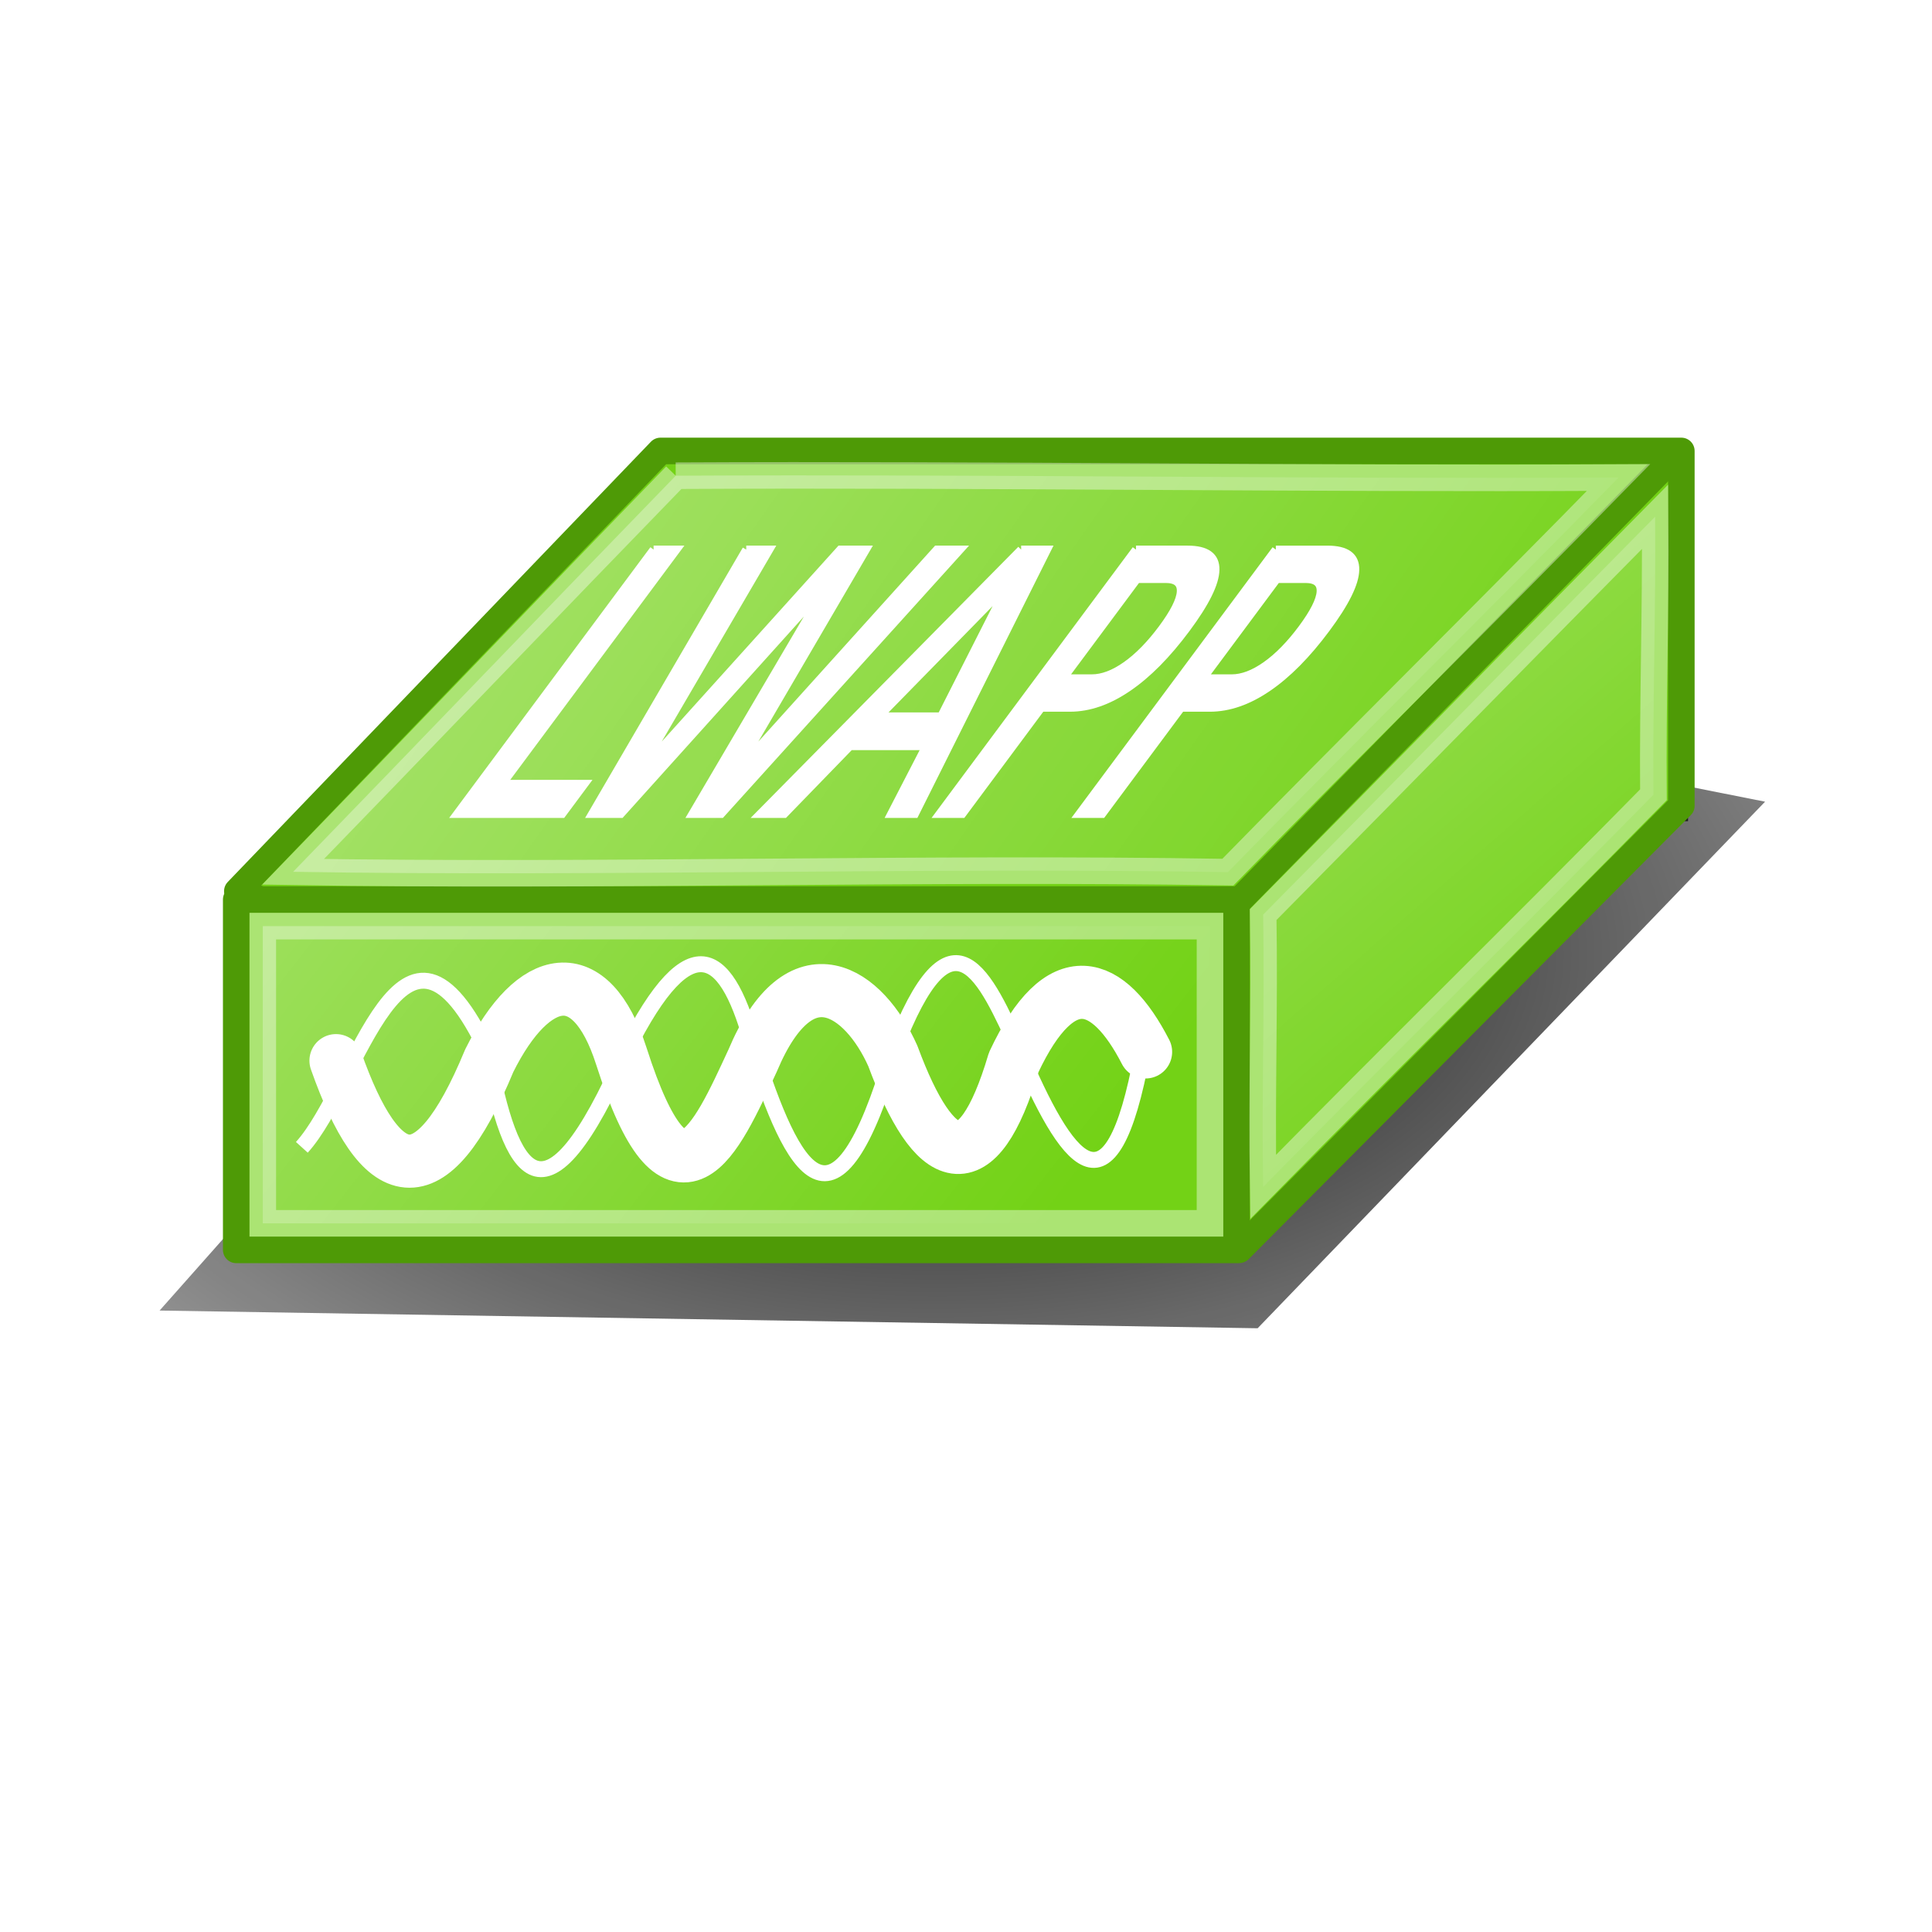 <?xml version="1.0" encoding="UTF-8" standalone="no"?>
<!-- Created with Inkscape (http://www.inkscape.org/) -->

<svg
   xmlns:dc="http://purl.org/dc/elements/1.1/"
   xmlns:cc="http://creativecommons.org/ns#"
   xmlns:rdf="http://www.w3.org/1999/02/22-rdf-syntax-ns#"
   xmlns:svg="http://www.w3.org/2000/svg"
   xmlns="http://www.w3.org/2000/svg"
   xmlns:xlink="http://www.w3.org/1999/xlink"
   xmlns:sodipodi="http://sodipodi.sourceforge.net/DTD/sodipodi-0.dtd"
   xmlns:inkscape="http://www.inkscape.org/namespaces/inkscape"
   width="48"
   height="48"
   id="svg2"
   sodipodi:version="0.32"
   inkscape:version="0.47 r22583"
   inkscape:output_extension="org.inkscape.output.svg.inkscape"
   version="1.1"
   sodipodi:docname="wlan-access-point.svg">
  <defs
     id="defs4">
    <linearGradient
       inkscape:collect="always"
       id="linearGradient3404">
      <stop
         style="stop-color:#000000;stop-opacity:1;"
         offset="0"
         id="stop3406" />
      <stop
         style="stop-color:#000000;stop-opacity:0;"
         offset="1"
         id="stop3408" />
    </linearGradient>
    <linearGradient
       inkscape:collect="always"
       id="linearGradient3330">
      <stop
         style="stop-color:#000000;stop-opacity:1;"
         offset="0"
         id="stop3332" />
      <stop
         style="stop-color:#000000;stop-opacity:0;"
         offset="1"
         id="stop3334" />
    </linearGradient>
    <linearGradient
       inkscape:collect="always"
       id="linearGradient3292">
      <stop
         style="stop-color:#ffffff;stop-opacity:1;"
         offset="0"
         id="stop3294" />
      <stop
         style="stop-color:#ffffff;stop-opacity:0;"
         offset="1"
         id="stop3296" />
    </linearGradient>
    <linearGradient
       inkscape:collect="always"
       id="linearGradient3242">
      <stop
         style="stop-color:#ffffff;stop-opacity:1;"
         offset="0"
         id="stop3244" />
      <stop
         style="stop-color:#ffffff;stop-opacity:0;"
         offset="1"
         id="stop3246" />
    </linearGradient>
    <linearGradient
       inkscape:collect="always"
       id="linearGradient3204">
      <stop
         style="stop-color:#ffffff;stop-opacity:1;"
         offset="0"
         id="stop3206" />
      <stop
         style="stop-color:#ffffff;stop-opacity:0;"
         offset="1"
         id="stop3208" />
    </linearGradient>
    <inkscape:perspective
       sodipodi:type="inkscape:persp3d"
       inkscape:vp_x="0 : 526.18109 : 1"
       inkscape:vp_y="0 : 1000 : 0"
       inkscape:vp_z="744.09448 : 526.18109 : 1"
       inkscape:persp3d-origin="372.04724 : 350.78739 : 1"
       id="perspective10" />
    <linearGradient
       inkscape:collect="always"
       xlink:href="#linearGradient3204"
       id="linearGradient3210"
       x1="92.436"
       y1="610.025"
       x2="478.992"
       y2="610.025"
       gradientUnits="userSpaceOnUse" />
    <linearGradient
       inkscape:collect="always"
       xlink:href="#linearGradient3204"
       id="linearGradient3214"
       gradientUnits="userSpaceOnUse"
       x1="92.436"
       y1="610.025"
       x2="478.992"
       y2="610.025" />
    <linearGradient
       inkscape:collect="always"
       xlink:href="#linearGradient3204"
       id="linearGradient3218"
       gradientUnits="userSpaceOnUse"
       x1="92.436"
       y1="610.025"
       x2="478.992"
       y2="610.025" />
    <linearGradient
       inkscape:collect="always"
       xlink:href="#linearGradient3204"
       id="linearGradient3222"
       gradientUnits="userSpaceOnUse"
       x1="92.436"
       y1="610.025"
       x2="478.992"
       y2="610.025" />
    <linearGradient
       inkscape:collect="always"
       xlink:href="#linearGradient3204"
       id="linearGradient3226"
       gradientUnits="userSpaceOnUse"
       x1="92.436"
       y1="610.025"
       x2="478.992"
       y2="610.025" />
    <linearGradient
       inkscape:collect="always"
       xlink:href="#linearGradient3204"
       id="linearGradient3230"
       gradientUnits="userSpaceOnUse"
       x1="92.436"
       y1="610.025"
       x2="478.992"
       y2="610.025" />
    <linearGradient
       inkscape:collect="always"
       xlink:href="#linearGradient3204"
       id="linearGradient3234"
       gradientUnits="userSpaceOnUse"
       x1="92.436"
       y1="610.025"
       x2="478.992"
       y2="610.025" />
    <linearGradient
       inkscape:collect="always"
       xlink:href="#linearGradient3204"
       id="linearGradient3238"
       gradientUnits="userSpaceOnUse"
       x1="42.939"
       y1="461.533"
       x2="364.845"
       y2="712.05" />
    <linearGradient
       inkscape:collect="always"
       xlink:href="#linearGradient3242"
       id="linearGradient3248"
       x1="93.995"
       y1="460.918"
       x2="646.447"
       y2="460.918"
       gradientUnits="userSpaceOnUse" />
    <linearGradient
       inkscape:collect="always"
       xlink:href="#linearGradient3242"
       id="linearGradient3252"
       gradientUnits="userSpaceOnUse"
       x1="93.995"
       y1="460.918"
       x2="646.447"
       y2="460.918" />
    <linearGradient
       inkscape:collect="always"
       xlink:href="#linearGradient3242"
       id="linearGradient3256"
       gradientUnits="userSpaceOnUse"
       x1="93.995"
       y1="460.918"
       x2="646.447"
       y2="460.918" />
    <linearGradient
       inkscape:collect="always"
       xlink:href="#linearGradient3242"
       id="linearGradient3260"
       gradientUnits="userSpaceOnUse"
       x1="93.995"
       y1="460.918"
       x2="646.447"
       y2="460.918" />
    <linearGradient
       inkscape:collect="always"
       xlink:href="#linearGradient3242"
       id="linearGradient3264"
       gradientUnits="userSpaceOnUse"
       x1="93.995"
       y1="460.918"
       x2="646.447"
       y2="460.918" />
    <linearGradient
       inkscape:collect="always"
       xlink:href="#linearGradient3242"
       id="linearGradient3268"
       gradientUnits="userSpaceOnUse"
       x1="93.995"
       y1="460.918"
       x2="646.447"
       y2="460.918" />
    <linearGradient
       inkscape:collect="always"
       xlink:href="#linearGradient3242"
       id="linearGradient3272"
       gradientUnits="userSpaceOnUse"
       x1="93.995"
       y1="460.918"
       x2="646.447"
       y2="460.918" />
    <linearGradient
       inkscape:collect="always"
       xlink:href="#linearGradient3242"
       id="linearGradient3276"
       gradientUnits="userSpaceOnUse"
       x1="93.995"
       y1="460.918"
       x2="646.447"
       y2="460.918" />
    <linearGradient
       inkscape:collect="always"
       xlink:href="#linearGradient3242"
       id="linearGradient3280"
       gradientUnits="userSpaceOnUse"
       x1="174.807"
       y1="315.456"
       x2="564.625"
       y2="589.207" />
    <linearGradient
       inkscape:collect="always"
       xlink:href="#linearGradient3292"
       id="linearGradient3298"
       x1="468.762"
       y1="524.558"
       x2="645.437"
       y2="524.558"
       gradientUnits="userSpaceOnUse" />
    <linearGradient
       inkscape:collect="always"
       xlink:href="#linearGradient3292"
       id="linearGradient3302"
       gradientUnits="userSpaceOnUse"
       x1="468.762"
       y1="524.558"
       x2="645.437"
       y2="524.558" />
    <linearGradient
       inkscape:collect="always"
       xlink:href="#linearGradient3292"
       id="linearGradient3306"
       gradientUnits="userSpaceOnUse"
       x1="468.762"
       y1="524.558"
       x2="645.437"
       y2="524.558" />
    <linearGradient
       inkscape:collect="always"
       xlink:href="#linearGradient3292"
       id="linearGradient3310"
       gradientUnits="userSpaceOnUse"
       x1="468.762"
       y1="524.558"
       x2="645.437"
       y2="524.558" />
    <linearGradient
       inkscape:collect="always"
       xlink:href="#linearGradient3292"
       id="linearGradient3314"
       gradientUnits="userSpaceOnUse"
       x1="430.376"
       y1="344.75"
       x2="645.437"
       y2="590.217" />
    <radialGradient
       inkscape:collect="always"
       xlink:href="#linearGradient3330"
       id="radialGradient3336"
       cx="322.857"
       cy="729.505"
       fx="322.857"
       fy="729.505"
       r="255.714"
       gradientTransform="matrix(1,0,0,0.184,0,595.015)"
       gradientUnits="userSpaceOnUse" />
    <radialGradient
       inkscape:collect="always"
       xlink:href="#linearGradient3404"
       id="radialGradient3410"
       cx="367.143"
       cy="560.219"
       fx="367.143"
       fy="560.219"
       r="275.714"
       gradientTransform="matrix(2.352,-0.067,0.034,1.205,-504.047,-51.55)"
       gradientUnits="userSpaceOnUse" />
    <filter
       inkscape:collect="always"
       id="filter3488"
       x="-0.079"
       width="1.157"
       y="-0.186"
       height="1.372"
       color-interpolation-filters="sRGB">
      <feGaussianBlur
         inkscape:collect="always"
         stdDeviation="18.039"
         id="feGaussianBlur3490" />
    </filter>
    <radialGradient
       inkscape:collect="always"
       xlink:href="#linearGradient3404"
       id="radialGradient3509"
       gradientUnits="userSpaceOnUse"
       gradientTransform="matrix(2.352,-0.067,0.034,1.205,-504.047,-51.55)"
       cx="367.143"
       cy="560.219"
       fx="367.143"
       fy="560.219"
       r="275.714" />
    <linearGradient
       inkscape:collect="always"
       xlink:href="#linearGradient3204"
       id="linearGradient3511"
       gradientUnits="userSpaceOnUse"
       x1="42.939"
       y1="461.533"
       x2="364.845"
       y2="712.05" />
    <linearGradient
       inkscape:collect="always"
       xlink:href="#linearGradient3242"
       id="linearGradient3513"
       gradientUnits="userSpaceOnUse"
       x1="174.807"
       y1="315.456"
       x2="564.625"
       y2="589.207" />
    <linearGradient
       inkscape:collect="always"
       xlink:href="#linearGradient3292"
       id="linearGradient3515"
       gradientUnits="userSpaceOnUse"
       x1="430.376"
       y1="344.75"
       x2="645.437"
       y2="590.217" />
    <linearGradient
       inkscape:collect="always"
       xlink:href="#linearGradient3292"
       id="linearGradient3524"
       gradientUnits="userSpaceOnUse"
       x1="430.376"
       y1="344.75"
       x2="645.437"
       y2="590.217" />
    <linearGradient
       inkscape:collect="always"
       xlink:href="#linearGradient3242"
       id="linearGradient3527"
       gradientUnits="userSpaceOnUse"
       x1="174.807"
       y1="315.456"
       x2="564.625"
       y2="589.207" />
    <linearGradient
       inkscape:collect="always"
       xlink:href="#linearGradient3204"
       id="linearGradient3530"
       gradientUnits="userSpaceOnUse"
       x1="42.939"
       y1="461.533"
       x2="364.845"
       y2="712.05" />
  </defs>
  <sodipodi:namedview
     id="base"
     pagecolor="#ffffff"
     bordercolor="#666666"
     borderopacity="1.0"
     inkscape:pageopacity="0.0"
     inkscape:pageshadow="2"
     inkscape:zoom="0.7"
     inkscape:cx="361.41058"
     inkscape:cy="494.99862"
     inkscape:document-units="px"
     inkscape:current-layer="layer1"
     showgrid="false"
     showguides="true"
     inkscape:guide-bbox="true"
     inkscape:window-width="1061"
     inkscape:window-height="501"
     inkscape:window-x="1280"
     inkscape:window-y="497"
     inkscape:window-maximized="0">
    <sodipodi:guide
       orientation="0,1"
       position="-285.714,845.714"
       id="guide2387" />
    <sodipodi:guide
       orientation="0,1"
       position="-434.286,117.143"
       id="guide2389" />
    <sodipodi:guide
       orientation="1,0"
       position="740,-45.714"
       id="guide2391" />
    <sodipodi:guide
       orientation="1,0"
       position="11.429,-100"
       id="guide2393" />
    <sodipodi:guide
       orientation="0,1"
       position="34.286,508.571"
       id="guide3169" />
  </sodipodi:namedview>
  <g
     inkscape:label="Ebene 1"
     inkscape:groupmode="layer"
     id="layer1"
     transform="translate(-1.2118607e-8,-1004.362)">
    <g
       id="g3547"
       transform="matrix(0.066,0,0,0.066,-0.562,990.801)">
      <path
         transform="matrix(1.096,0,0,1.166,-44.145,-128.472)"
         id="path3338"
         d="M 102.857,709.505 317.143,482.362 654.286,545.219 480,715.219 102.857,709.505 z"
         style="opacity:0.964;fill:url(#radialGradient3509);fill-opacity:1;fill-rule:evenodd;stroke:none;filter:url(#filter3488)" />
      <rect
         y="206.648"
         x="8.571"
         height="731.429"
         width="731.429"
         id="rect2385"
         style="opacity:0.73;fill:none;stroke:none" />
      <path
         style="opacity:0.73;fill:#000000;fill-opacity:1;stroke:#000000;stroke-width:8.587;stroke-linecap:round;stroke-linejoin:miter;stroke-miterlimit:4;stroke-opacity:1"
         d="m 263.101,378.419 376.556,0 0,131.881 -376.556,0 0,-131.881 z"
         id="path3176" />
      <path
         sodipodi:nodetypes="cccccc"
         id="path3178"
         d="m 97.857,540.934 159.286,-165.714 384.286,0 0,133.571 L 475,675.934 l -377.143,-135 z"
         style="fill:#73d216;fill-rule:evenodd;stroke:#4e9a06;stroke-width:10;stroke-linecap:butt;stroke-linejoin:round;stroke-miterlimit:4;stroke-opacity:1;stroke-dasharray:none" />
      <path
         id="rect3171"
         d="m 97.436,544.084 376.556,0 0,131.881 -376.556,0 0,-131.881 z"
         style="fill:#73d216;fill-opacity:1;stroke:#4e9a06;stroke-width:10;stroke-linecap:round;stroke-linejoin:round;stroke-miterlimit:4;stroke-opacity:1;stroke-dasharray:none" />
      <path
         sodipodi:nodetypes="cc"
         id="path3180"
         d="M 474.286,545.219 637.857,378.076"
         style="fill:none;stroke:#4e9a06;stroke-width:10;stroke-linecap:round;stroke-linejoin:miter;stroke-miterlimit:4;stroke-opacity:1;stroke-dasharray:none" />
      <path
         id="path3182"
         d="m 107.438,556.094 c 0,36.625 0,73.25 0,109.875 118.854,0 237.708,0 356.562,0 0,-37.292 0,-74.583 0,-111.875 -118.854,0 -237.708,0 -356.562,0 l 0,1 0,1 z"
         style="opacity:0.4;fill:url(#linearGradient3530);fill-opacity:1;stroke:#ffffff;stroke-width:10;stroke-linecap:round;stroke-linejoin:miter;stroke-miterlimit:4;stroke-opacity:1;stroke-dasharray:none" />
      <path
         sodipodi:nodetypes="ccccc"
         id="path3240"
         d="m 262.885,384.543 c -44.979,46.333 -99.05,102.768 -144.029,149.102 114.26,1.896 237.612,-1.764 351.873,0.132 47.677,-48.844 99.395,-99.708 147.072,-148.552 -116.958,0.615 -237.957,-1.296 -354.916,-0.682 z"
         style="opacity:0.4;fill:url(#linearGradient3527);fill-opacity:1;fill-rule:evenodd;stroke:#ffffff;stroke-width:10;stroke-linecap:butt;stroke-linejoin:miter;stroke-miterlimit:4;stroke-opacity:1;stroke-dasharray:none" />
      <path
         sodipodi:nodetypes="ccccc"
         id="path3282"
         d="m 484.015,549.765 c 0.583,35.25 -0.594,67.224 -0.01,102.474 49.646,-50.542 97.271,-97.043 146.917,-147.584 -0.292,-35.229 0.932,-69.448 0.64,-104.677 -49.938,50.521 -97.61,99.266 -147.547,149.787 z"
         style="opacity:0.4;fill:url(#linearGradient3524);fill-opacity:1;fill-rule:evenodd;stroke:#ffffff;stroke-width:10;stroke-linecap:butt;stroke-linejoin:miter;stroke-miterlimit:4;stroke-opacity:1;stroke-dasharray:none" />
      <path
         sodipodi:nodetypes="ccscccc"
         id="path3324"
         d="m 134.996,604.737 c 16.605,47.091 35.468,53.702 57.695,0 16.579,-33.308 38.16,-37.815 49.738,-1.646 20.833,65.084 35.388,31.878 49.396,1.646 18.103,-43.011 42.064,-25.858 52.792,-1.746 15.596,42.1 31.796,48.653 45.517,2.328 17.712,-37.785 35.642,-31.043 49.617,-3.874"
         style="fill:none;stroke:#ffffff;stroke-width:20;stroke-linecap:round;stroke-linejoin:round;stroke-miterlimit:4;stroke-opacity:1;stroke-dasharray:none" />
      <path
         sodipodi:nodetypes="ccccccc"
         id="path3326"
         d="m 122.143,637.362 c 21.333,-23.549 37.834,-104.24 70,-35.714 8.444,45.934 21.059,70.324 52.143,-0.714 24.647,-49.143 38.379,-36.897 47.857,-0.714 14.793,46.166 30.546,76.718 52.857,0.714 21.974,-57.592 34.441,-27.712 47.143,0 17.634,41.232 34.441,66.757 46.429,0.714"
         style="fill:none;stroke:#ffffff;stroke-width:6;stroke-linecap:butt;stroke-linejoin:miter;stroke-miterlimit:4;stroke-opacity:1;stroke-dasharray:none" />
      <path
         id="flowRoot3538"
         d="m 254.549,412.359 8.602,0 -65.554,88.182 30.96,0 -8.423,11.331 -39.562,0 73.977,-99.513 m 34.878,0 8.687,0 -49.159,84.116 75.861,-84.116 9.667,0 -49.159,84.116 75.861,-84.116 8.73,0 -89.947,99.513 -10.817,0 50.802,-86.383 -77.758,86.383 -10.817,0 58.05,-99.513 m 98.477,13.264 -48.484,49.523 23.38,0 25.104,-49.523 m 5.006,-13.264 9.752,0 -49.746,99.513 -8.943,0 13.186,-25.528 -28.66,0 -24.769,25.528 -9.071,0 98.251,-99.513 m 43.601,11.064 -27.797,37.393 10.817,0 c 4.003,4e-5 8.303,-1.622 12.901,-4.866 4.597,-3.244 9.126,-7.865 13.585,-13.864 4.426,-5.954 6.752,-10.553 6.978,-13.797 0.225,-3.244 -1.664,-4.866 -5.667,-4.866 l -10.817,0 m -0.377,-11.064 19.419,0 c 7.126,9e-5 10.623,2.533 10.491,7.598 -0.07,5.021 -3.723,12.398 -10.957,22.129 -7.3,9.82 -14.648,17.241 -22.043,22.262 -7.367,5.021 -14.613,7.532 -21.739,7.532 l -10.817,0 -29.73,39.992 -8.602,0 73.977,-99.513 m 53.013,11.064 -27.797,37.393 10.817,0 c 4.003,4e-5 8.303,-1.622 12.901,-4.866 4.597,-3.244 9.126,-7.865 13.585,-13.864 4.426,-5.954 6.752,-10.553 6.978,-13.797 0.225,-3.244 -1.664,-4.866 -5.667,-4.866 l -10.817,0 m -0.377,-11.064 19.419,0 c 7.126,9e-5 10.623,2.533 10.491,7.598 -0.07,5.021 -3.723,12.398 -10.957,22.129 -7.3,9.82 -14.648,17.241 -22.043,22.262 -7.367,5.021 -14.613,7.532 -21.739,7.532 l -10.817,0 -29.73,39.992 -8.602,0 73.977,-99.513"
         style="font-size:64px;font-style:normal;font-weight:normal;fill:#ffffff;fill-opacity:1;stroke:#ffffff;stroke-width:3;stroke-linecap:butt;stroke-linejoin:miter;stroke-miterlimit:4;stroke-opacity:1;stroke-dasharray:none;font-family:Bitstream Vera Sans" />
    </g>
  </g>
</svg>
